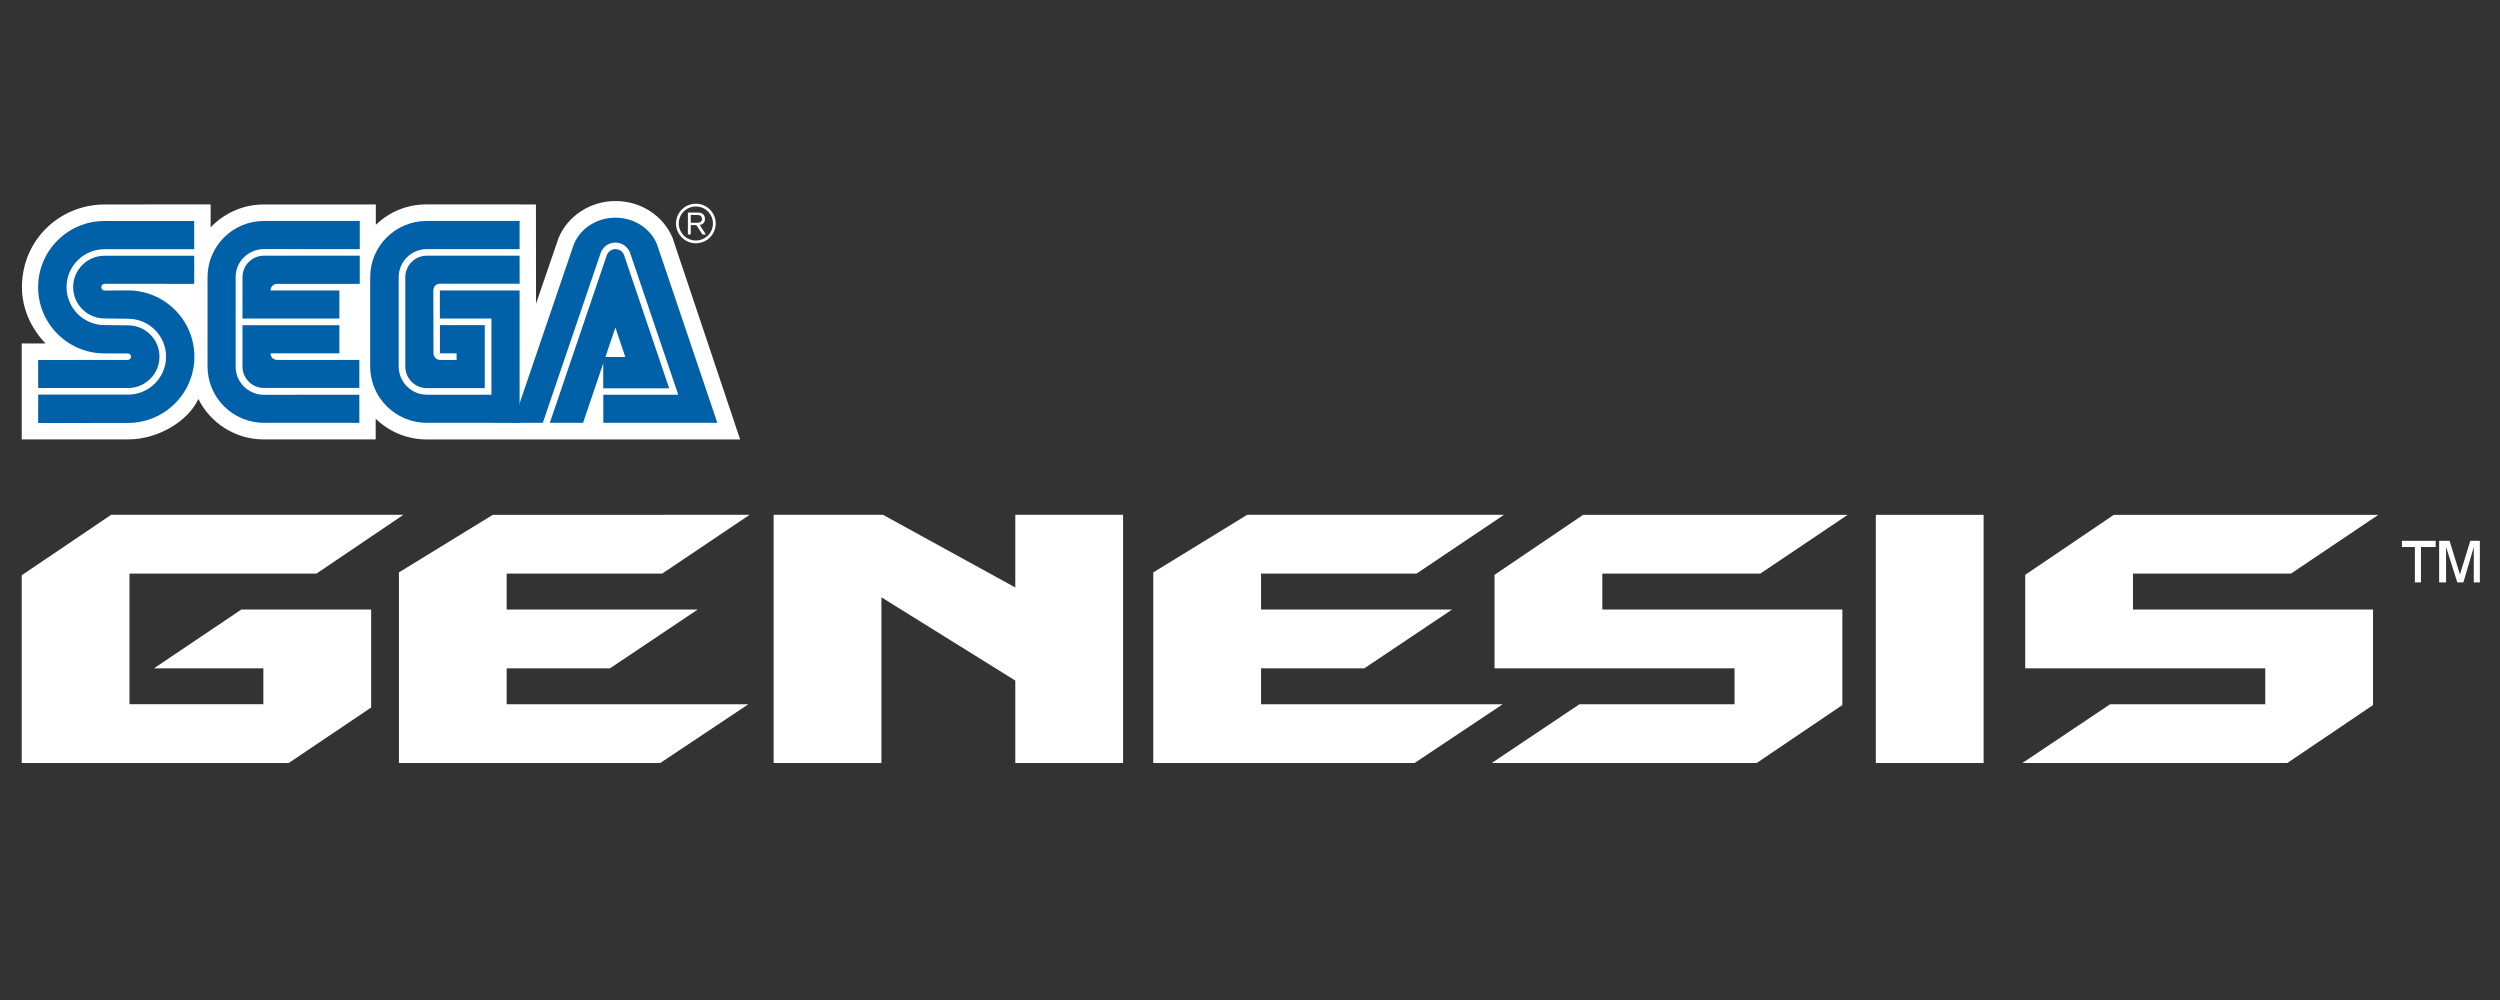 <?xml version="1.0" encoding="UTF-8" standalone="no"?>
<svg
   xmlns:dc="http://purl.org/dc/elements/1.1/"
   xmlns:cc="http://creativecommons.org/ns#"
   xmlns:rdf="http://www.w3.org/1999/02/22-rdf-syntax-ns#"
   xmlns:svg="http://www.w3.org/2000/svg"
   xmlns="http://www.w3.org/2000/svg"
   xmlns:sodipodi="http://sodipodi.sourceforge.net/DTD/sodipodi-0.dtd"
   xmlns:inkscape="http://www.inkscape.org/namespaces/inkscape"
   width="500"
   height="200"
   viewBox="0 0 500 200"
   version="1.1"
   id="svg95"
   sodipodi:docname="genesis.svg"
   inkscape:version="0.92.5 (2060ec1f9f, 2020-04-08)">
  <rect x="0" y="0" width="500" height="200" fill="#333333" stroke="none"/>
  <defs
     id="defs99" />
  <sodipodi:namedview
     pagecolor="#ffffff"
     bordercolor="#666666"
     borderopacity="1"
     objecttolerance="10"
     gridtolerance="10"
     guidetolerance="10"
     inkscape:pageopacity="0"
     inkscape:pageshadow="2"
     inkscape:window-width="1366"
     inkscape:window-height="743"
     id="namedview97"
     showgrid="false"
     inkscape:pagecheckerboard="true"
     inkscape:zoom="1.3031825"
     inkscape:cx="203.89546"
     inkscape:cy="92.376387"
     inkscape:window-x="0"
     inkscape:window-y="0"
     inkscape:window-maximized="1"
     inkscape:current-layer="svg95" />
  <title
     id="title70">mainlogo</title>
  <path
     d="m 75.136,83.743 c 2.638,2.562 6.235,4.146 10.203,4.146 l 62.689,0.007 -13.539,-40.391 c -1.849,-4.291 -6.187,-7.296 -11.398,-7.296 -5.189,0 -9.592,3.103 -11.373,7.376 l -4.513,13.157 -0.018,-19.854 -21.892,-0.011 c -3.957,0 -7.514,1.544 -10.134,4.098 l 0.008,-4.081 h -22.415 c -4.175,0 -7.972,1.78 -10.628,4.578 v -4.596 l -21.126,0.018 c -9.12,-0.008 -16.601,7.121 -16.612,16.547 0,4.364 1.907,8.321 4.72,11.253 l -4.763,-0.008 v 19.2 l 21.285,-0.004 c 5.981,-0.007 11.907,-3.615 13.967,-7.939 l 0.062,-0.178 c 2.38,4.807 7.347,8.12 13.095,8.12 l 22.383,-0.004 v -4.142"
     id="path2"
     inkscape:connector-curvature="0"
     style="fill:#ffffff;stroke-width:1.039" />
  <path
     d="m 7.632,84.604 17.949,-0.018 c 7.344,0 13.295,-5.933 13.295,-13.244 0,-7.325 -5.951,-13.259 -13.295,-13.259 l -4.662,0.025 c -0.367,0 -0.665,-0.301 -0.665,-0.672 0,-0.371 0.298,-0.672 0.665,-0.672 l 17.917,0.004 0.007,-5.621 h -17.928 c -3.466,0 -6.286,2.816 -6.286,6.275 0,3.463 2.82,6.268 6.286,6.268 l 4.684,0.062 c 4.208,0 7.612,3.393 7.612,7.58 0,4.189 -3.404,7.59 -7.612,7.59 H 7.639 l -0.007,5.682"
     id="path4"
     inkscape:connector-curvature="0"
     style="fill:#0060a8;stroke-width:1.039" />
  <path
     d="M 7.639,77.602 H 25.6 c 3.477,0 6.29,-2.805 6.29,-6.271 0,-3.463 -2.812,-6.264 -6.29,-6.264 l -4.684,-0.051 c -4.2,0 -7.609,-3.397 -7.609,-7.594 0,-4.186 3.408,-7.583 7.609,-7.583 l 17.928,-0.004 -0.007,-5.642 h -17.917 c -7.336,0 -13.295,5.926 -13.295,13.244 0,7.318 5.959,13.248 13.295,13.248 l 4.636,0.007 c 0.353,0 0.65,0.287 0.65,0.65 0,0.356 -0.298,0.643 -0.65,0.643 l -17.924,0.014 0.007,5.603"
     id="path6"
     inkscape:connector-curvature="0"
     style="fill:#0060a8;stroke-width:1.039" />
  <path
     d="m 52.793,78.957 c -3.114,0 -5.665,-2.482 -5.665,-5.651 v -17.931 c 0,-3.049 2.551,-5.556 5.665,-5.556 l 19.159,0.003 v -5.631 h -19.159 c -6.235,0 -11.285,5.032 -11.285,11.246 v 17.87 c 0,6.214 5.05,11.253 11.285,11.253 l 19.079,0.007 -0.004,-5.618 -19.076,0.006"
     id="path8"
     inkscape:connector-curvature="0"
     style="fill:#0060a8;stroke-width:1.039" />
  <path
     d="m 48.501,55.438 c 0,-2.376 1.912,-4.302 4.291,-4.302 h 19.159 v 5.639 h -16.507 c -1.322,0 -1.341,1.312 -1.341,1.312 h 13.771 v 5.614 h -19.381 l 0.007,-8.263"
     id="path10"
     inkscape:connector-curvature="0"
     style="fill:#0060a8;stroke-width:1.039" />
  <path
     d="m 52.793,77.592 c -2.373,0 -4.299,-1.915 -4.299,-4.284 v -8.27 h 19.381 v 5.625 h -13.771 c 0.018,1.322 1.34,1.329 1.34,1.329 h 16.427 l -0.004,5.592 -19.075,0.007"
     id="path12"
     inkscape:connector-curvature="0"
     style="fill:#0060a8;stroke-width:1.039" />
  <path
     d="m 85.378,78.943 c -3.103,0 -5.639,-2.529 -5.639,-5.636 v -17.869 c 0,-3.11 2.518,-5.618 5.624,-5.618 h 18.557 v -5.628 H 85.32 c -6.232,0 -11.282,5.032 -11.282,11.246 v 17.87 c 0,6.214 5.094,11.253 11.326,11.253 l 18.557,0.007 V 58.087 H 87.973 v 5.614 h 10.312 v 15.242 h -12.906"
     id="path14"
     inkscape:connector-curvature="0"
     style="fill:#0060a8;stroke-width:1.039" />
  <path
     d="m 81.062,73.307 c 0,2.381 1.926,4.317 4.302,4.317 h 11.591 v -12.594 h -8.968 v 5.632 h 3.328 l 0.011,1.322 h -3.313 c -0.723,0 -1.315,-0.599 -1.315,-1.322 l -0.03,-12.579 c 0,0 -0.004,-1.308 1.33,-1.34 h 15.929 l -0.007,-5.61 -18.557,0.004 c -2.376,0 -4.302,1.926 -4.302,4.302 v 17.869"
     id="path16"
     inkscape:connector-curvature="0"
     style="fill:#0060a8;stroke-width:1.039" />
  <path
     d="m 121.357,51.052 c 0.25,-0.716 0.93,-1.231 1.734,-1.231 0.803,0 1.489,0.516 1.733,1.231 l 9.008,26.612 H 120.641 l 0.015,-6.26 h 4.408 l -1.984,-5.897 -6.464,19.057 h -6.649 l 11.391,-33.511"
     id="path18"
     inkscape:connector-curvature="0"
     style="fill:#0060a8;stroke-width:1.039" />
  <path
     d="m 135.647,78.943 h -14.984 v 5.62 h 22.803 L 131.607,49.475 c -1.039,-3.423 -4.465,-5.94 -8.521,-5.94 -4.062,0 -7.477,2.507 -8.524,5.926 l -11.969,35.103 h 5.97 l 11.62,-34.122 c 0.472,-1.13 1.585,-1.926 2.893,-1.926 1.301,0 2.42,0.796 2.896,1.919 l 9.676,28.508"
     id="path20"
     inkscape:connector-curvature="0"
     style="fill:#0060a8;stroke-width:1.039" />
  <path
     d="m 141.978,47.499 c -0.749,0.745 -1.748,1.159 -2.809,1.159 -1.057,0 -2.053,-0.414 -2.798,-1.159 -0.756,-0.752 -1.169,-1.744 -1.169,-2.805 0,-2.18 1.784,-3.95 3.967,-3.95 1.061,0 2.06,0.414 2.809,1.155 0.747,0.752 1.166,1.74 1.166,2.794 0,1.061 -0.419,2.053 -1.166,2.805 z m -5.219,-5.21 c -0.65,0.643 -0.999,1.501 -0.999,2.405 0,0.912 0.348,1.766 0.999,2.409 0.646,0.643 1.504,0.996 2.409,0.996 1.886,0 3.42,-1.526 3.42,-3.404 0,-0.905 -0.357,-1.762 -1,-2.405 -0.646,-0.643 -1.504,-0.992 -2.42,-0.992 -0.904,0 -1.762,0.349 -2.409,0.992 z"
     id="path22"
     inkscape:connector-curvature="0"
     style="clip-rule:evenodd;fill:#ffffff;fill-rule:evenodd;stroke-width:1.039" />
  <path
     d="m 138.151,46.895 v -1.867 h 1.134 l 1.203,1.867 h 0.694 l -1.236,-1.904 c 0.006,-10e-4 0.013,-0.003 0.022,-0.004 0.242,-0.049 1.025,-0.206 1.025,-1.198 0,-0.407 -0.138,-0.774 -0.469,-1.018 -0.336,-0.254 -0.689,-0.258 -1.286,-0.265 -0.01,-10e-5 -0.02,-2.2e-4 -0.03,-3.4e-4 h -1.631 v 4.389 z m 1.166,-2.351 h -1.166 v -1.551 h 1.134 c 0.011,0 0.024,-1e-5 0.035,-2e-5 0.322,-2.4e-4 0.601,-4.4e-4 0.822,0.185 0.25,0.204 0.262,0.498 0.262,0.614 0,0.319 -0.146,0.61 -0.552,0.708 -0.175,0.044 -0.349,0.044 -0.535,0.044 z"
     id="path24"
     inkscape:connector-curvature="0"
     style="clip-rule:evenodd;fill:#ffffff;fill-rule:evenodd;stroke-width:1.039" />
  <path
     d="m 320.463,121.908 h 48.006 v 19.105 l -17.141,11.592 h -52.99 l 17.554,-11.758 h 31.021 v -7.183 h -48.006 v -18.699 l 17.72,-11.998 h 52.904 l -17.475,11.753 h -31.594 z"
     id="path26"
     inkscape:connector-curvature="0"
     style="clip-rule:evenodd;fill:#ffffff;fill-rule:evenodd;stroke-width:1.039" />
  <path
     d="m 375.166,102.966 h 21.553 v 49.639 H 375.166 Z"
     id="path28"
     inkscape:connector-curvature="0"
     style="clip-rule:evenodd;fill:#ffffff;fill-rule:evenodd;stroke-width:1.039" />
  <path
     d="m 426.598,121.908 h 48.007 v 19.105 l -17.149,11.592 h -52.983 l 17.554,-11.758 h 31.025 v -7.183 h -48.007 v -18.699 l 17.715,-11.998 h 52.908 l -17.476,11.753 h -31.594 z"
     id="path30"
     inkscape:connector-curvature="0"
     style="clip-rule:evenodd;fill:#ffffff;fill-rule:evenodd;stroke-width:1.039" />
  <path
     d="m 252.212,140.847 v -7.183 h 20.649 l 17.554,-11.756 h -38.203 v -7.188 h 31.1 l 17.475,-11.753 h -51.354 l -18.777,11.514 v 38.125 h 52.254 l 17.632,-11.758 z"
     id="path32"
     inkscape:connector-curvature="0"
     style="clip-rule:evenodd;fill:#ffffff;fill-rule:evenodd;stroke-width:1.039" />
  <path
     d="m 101.335,140.847 v -7.183 h 20.656 l 17.551,-11.756 h -38.207 v -7.188 h 31.103 l 17.473,-11.753 H 98.557 l -18.775,11.514 v 38.125 H 132.032 l 17.636,-11.758 z"
     id="path34"
     inkscape:connector-curvature="0"
     style="clip-rule:evenodd;fill:#ffffff;fill-rule:evenodd;stroke-width:1.039" />
  <path
     d="m 203.06,136.114 -26.779,-16.657 v 33.148 h -21.555 v -49.639 h 21.879 l 26.454,14.531 v -14.531 h 21.556 v 49.639 h -21.556 z"
     id="path36"
     inkscape:connector-curvature="0"
     style="clip-rule:evenodd;fill:#ffffff;fill-rule:evenodd;stroke-width:1.039" />
  <path
     d="m 25.896,114.719 v 26.127 h 26.778 v -7.183 h -21.88 l 17.472,-11.756 h 25.963 v 19.596 l -16.494,11.102 H 4.344 V 115.053 L 22.222,102.966 h 58.457 l -17.39,11.753 z"
     id="path38"
     inkscape:connector-curvature="0"
     style="clip-rule:evenodd;fill:#ffffff;fill-rule:evenodd;stroke-width:1.039" />
  <path
     d="m 482.978,116.478 v -7.077 h -2.598 v -1.238 h 6.756 v 1.238 h -2.945 v 7.077 z"
     id="path40"
     inkscape:connector-curvature="0"
     style="fill:#ffffff;stroke-width:1.039" />
  <path
     d="m 487.829,116.478 v -8.315 h 2.079 l 2.079,6.723 2.079,-6.723 h 1.905 v 8.315 h -1.213 v -7.077 l -2.079,7.077 h -1.212 l -2.252,-7.077 v 7.077 z"
     id="path42"
     inkscape:connector-curvature="0"
     style="fill:#ffffff;stroke-width:1.039" />
</svg>
